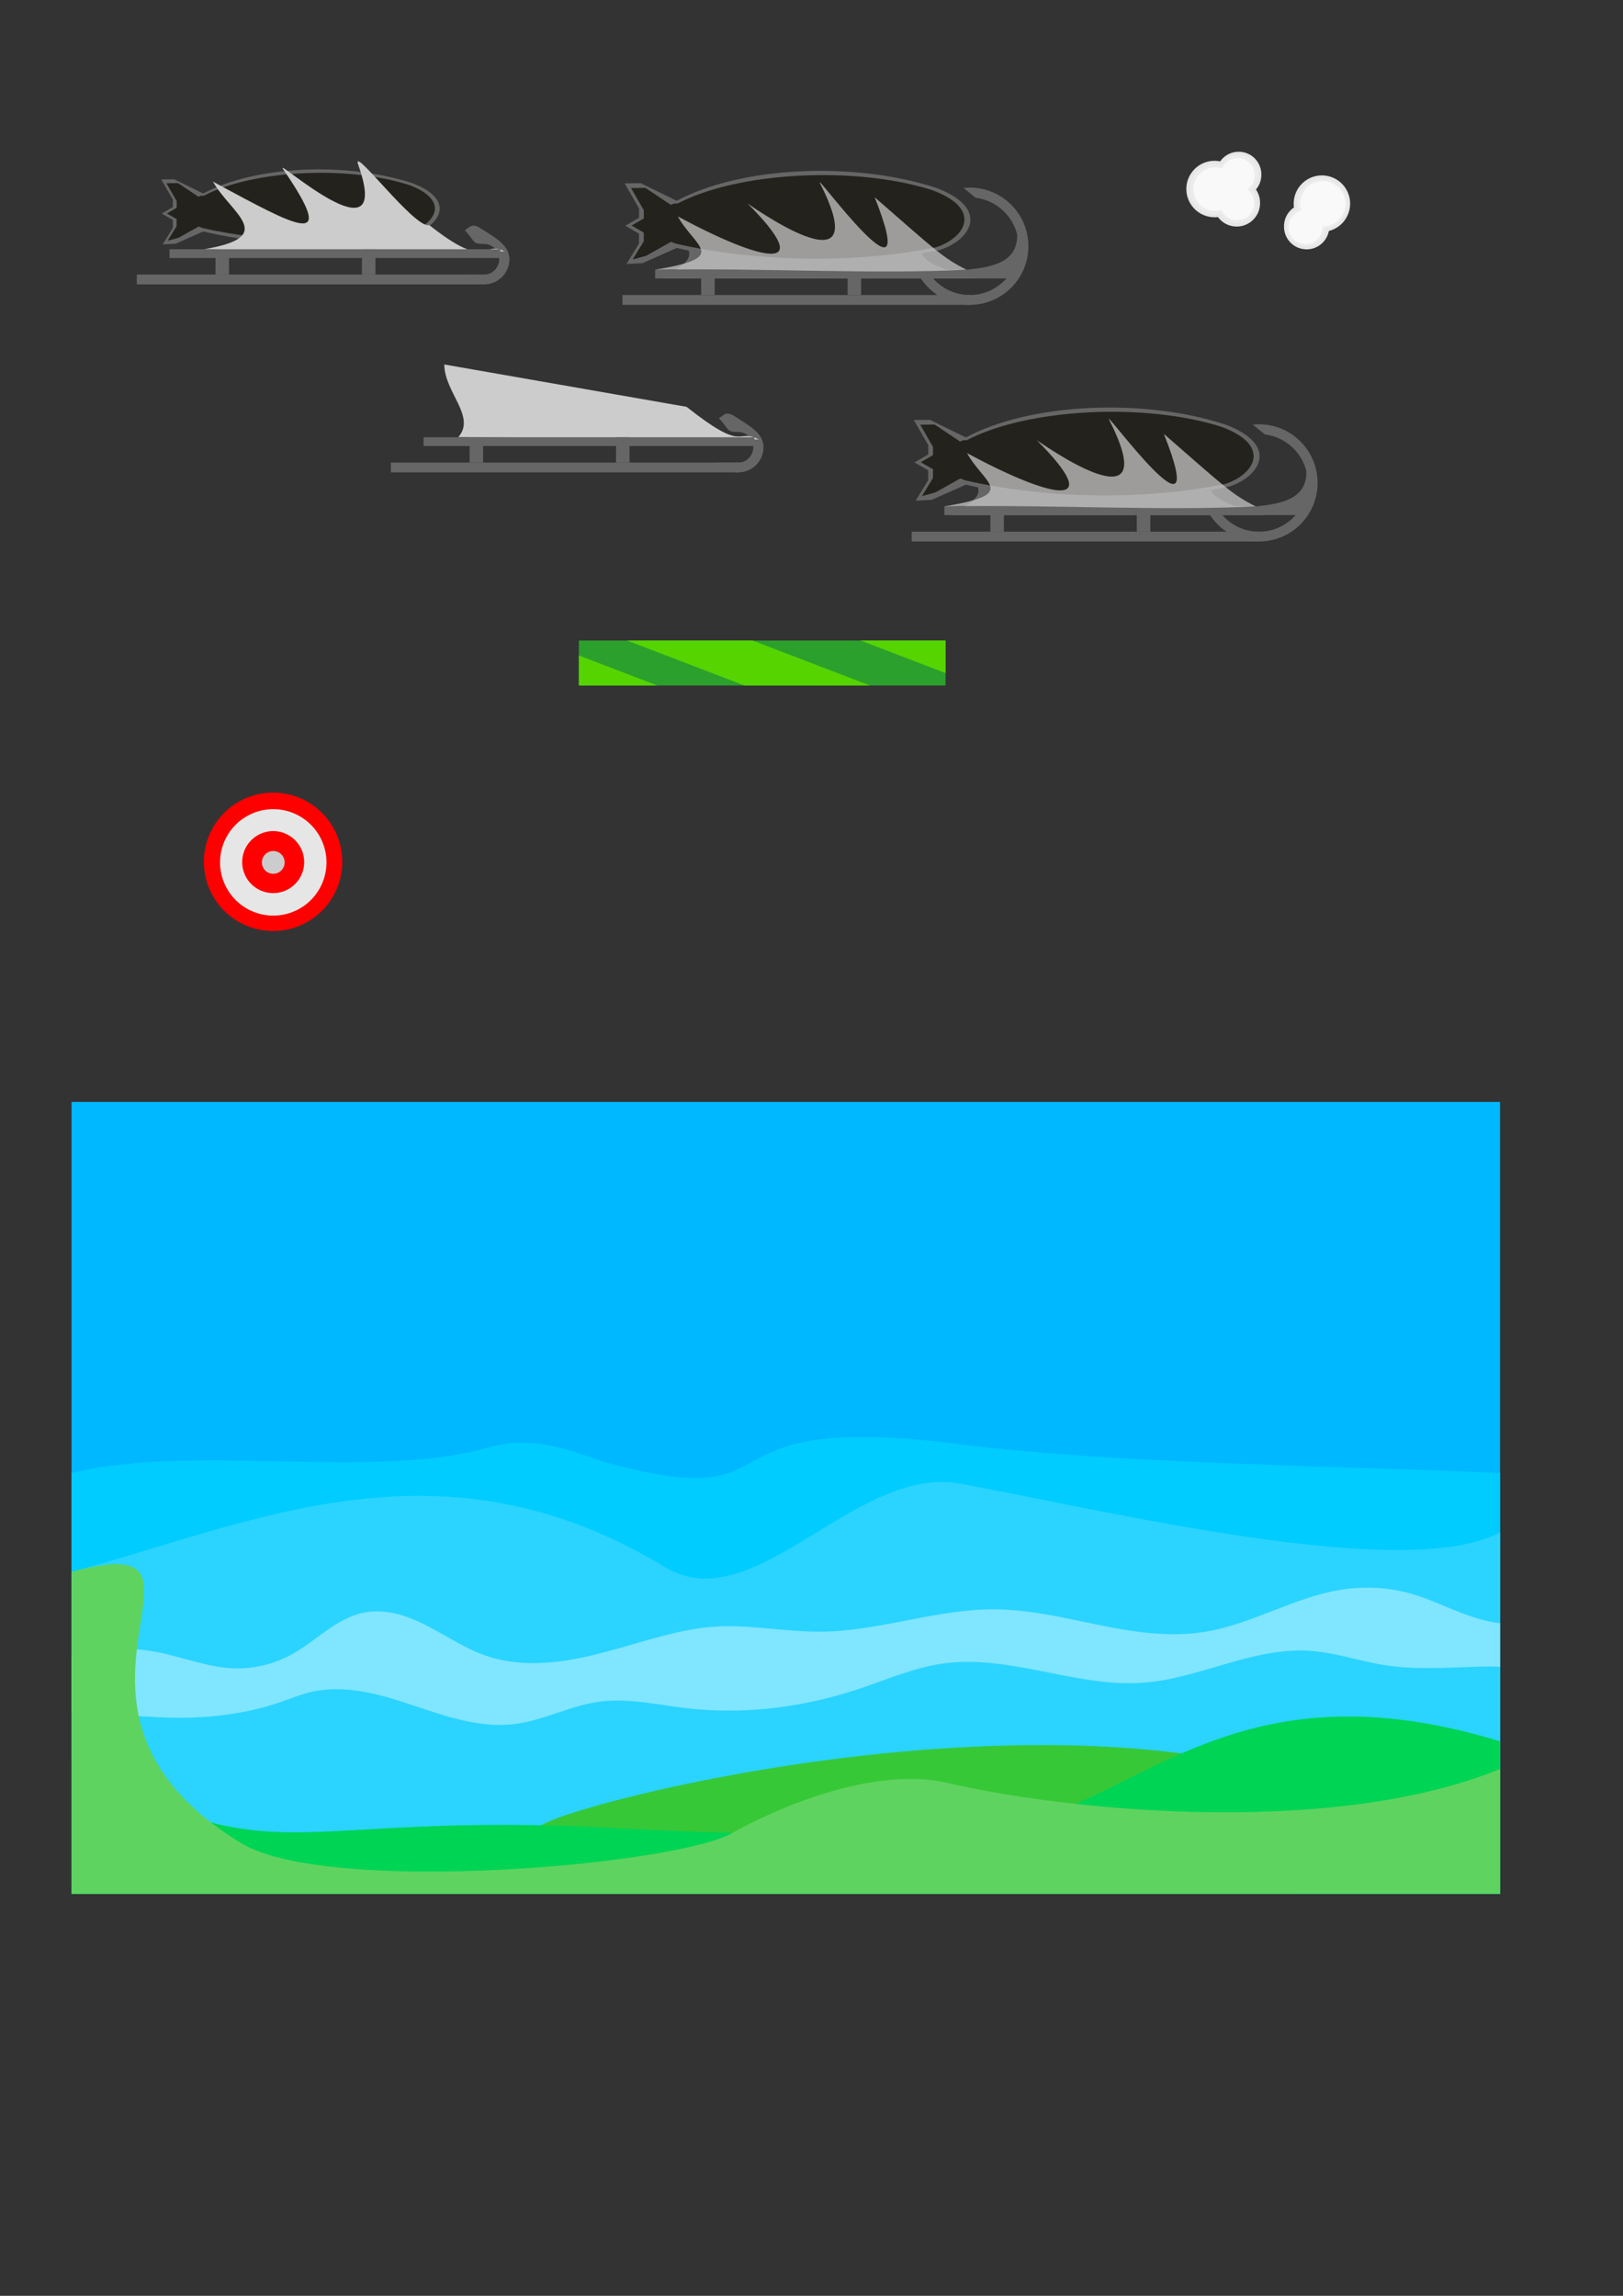 <?xml version="1.0" encoding="UTF-8" standalone="no"?>
<!-- Created with Inkscape (http://www.inkscape.org/) -->

<svg
   xmlns:dc="http://purl.org/dc/elements/1.1/"
   xmlns:cc="http://creativecommons.org/ns#"
   xmlns:rdf="http://www.w3.org/1999/02/22-rdf-syntax-ns#"
   xmlns:svg="http://www.w3.org/2000/svg"
   xmlns="http://www.w3.org/2000/svg"
   xmlns:sodipodi="http://sodipodi.sourceforge.net/DTD/sodipodi-0.dtd"
   xmlns:inkscape="http://www.inkscape.org/namespaces/inkscape"
   width="210mm"
   height="297mm"
   id="svg2"
   version="1.1"
   inkscape:version="0.48+devel r12427"
   sodipodi:docname="vector.svg">
  <rect width="100%" height="100%" fill="#333333" stroke="none"/>
  <defs
     id="defs4">
    <inkscape:path-effect
       effect="spiro"
       id="path-effect4362"
       is_visible="true" />
    <inkscape:path-effect
       effect="spiro"
       id="path-effect4327"
       is_visible="true" />
  </defs>
  <sodipodi:namedview
     id="base"
     pagecolor="#ffffff"
     bordercolor="#666666"
     borderopacity="1.0"
     inkscape:pageopacity="0.0"
     inkscape:pageshadow="2"
     inkscape:zoom="5.6"
     inkscape:cx="171.8686"
     inkscape:cy="625.1584"
     inkscape:document-units="px"
     inkscape:current-layer="layer1"
     showgrid="false"
     inkscape:window-width="1920"
     inkscape:window-height="1018"
     inkscape:window-x="1672"
     inkscape:window-y="66"
     inkscape:window-maximized="1"
     inkscape:snap-bbox="true"
     inkscape:bbox-nodes="false"
     inkscape:object-paths="true"
     inkscape:object-nodes="true"
     inkscape:snap-global="false"
     inkscape:snap-smooth-nodes="true"
     showguides="false" />
  <g
     inkscape:label="Laag 1"
     inkscape:groupmode="layer"
     id="layer1">
    <rect
       style="fill:#2ca02c;fill-opacity:1;stroke:none;stroke-width:1.3;stroke-linecap:round;stroke-linejoin:round;stroke-miterlimit:4;stroke-opacity:1;stroke-dasharray:none"
       id="rect4032"
       width="179.302"
       height="21.971"
       x="283.095"
       y="313.183"
       inkscape:export-xdpi="75"
       inkscape:export-ydpi="75" />
    <path
       style="fill:#55d400;fill-opacity:1;stroke:none"
       d="M 306.656 313.184 L 364.002 335.154 L 425.408 335.154 L 368.062 313.184 L 306.656 313.184 z "
       id="rect4034"
       inkscape:export-xdpi="75"
       inkscape:export-ydpi="75" />
    <path
       style="fill:#55d400;fill-opacity:1;stroke:none"
       d="M 283.096 320.471 L 283.096 335.154 L 321.422 335.154 L 283.096 320.471 z "
       id="path4041"
       inkscape:export-xdpi="75"
       inkscape:export-ydpi="75" />
    <path
       style="fill:#55d400;fill-opacity:1;stroke:none"
       d="M 420.855 313.184 L 462.396 329.1 L 462.396 313.184 L 420.855 313.184 z "
       id="path4043"
       inkscape:export-xdpi="75"
       inkscape:export-ydpi="75" />
    <rect
       style="fill:#666666;fill-opacity:1;stroke:none"
       id="rect4053"
       width="170.366"
       height="4.798"
       x="191.147"
       y="226.173" />
    <path
       style="fill:#666666;fill-opacity:1;stroke:none"
       d="m 359.129,203.465 c -4.018,-2.563 -5.019,-0.592 -7.578,1.04 5.168,5.369 3.427,6.764 9.453,6.716 4.08,0 7.387,3.307 7.387,7.387 0,3.908 -3.036,7.304 -6.877,7.566 l 0,0 -10.287,0 c 2.264,2.921 5.796,4.809 9.777,4.809 6.834,0 12.373,-5.541 12.373,-12.375 C 373.377,211.773 366.372,208.084 359.129,203.465 Z"
       id="path4051"
       inkscape:connector-curvature="0"
       sodipodi:nodetypes="sccscccsss" />
    <path
       style="fill:#666666;fill-opacity:1;stroke:none"
       d="m 229.643,213.791 6.607,0 0,12.383 L 229.643,226.173 Z"
       id="rect4061" />
    <path
       style="fill:#cccccc;fill-opacity:1;stroke:none"
       d="m 217.278,178.205 118.478,20.714 c 29.148,23.07 23.909,10.198 35.316,15.943 L 224.107,213.756 C 232.984,203.64 217.291,191.786 217.278,178.205 Z"
       id="rect4119"
       inkscape:connector-curvature="0"
       sodipodi:nodetypes="ccccc" />
    <rect
       y="213.791"
       x="301.25"
       height="12.383"
       width="6.607"
       id="rect4063"
       style="fill:#666666;fill-opacity:1;stroke:none" />
    <path
       style="fill:#666666;fill-opacity:1;stroke:none"
       d="M 99.373,94.614 C 124.447,81.063 169.302,78.938 201.693,89.563 c 21.507,8.202 13.24,20.57 1.389,24.38 -36.24,7.581 -72.725,6.555 -103.709,-0.758 C 83.882,107.804 95.077,93.357 99.373,94.614 Z"
       id="rect4066"
       inkscape:connector-curvature="0"
       sodipodi:nodetypes="ccccc" />
    <path
       style="fill:#666666;fill-opacity:1;stroke:none"
       d="m 85.223,87.679 14.15,6.935 0,18.571 -13.499,5.986 -6.295,0.322 4.927,-8.028 0.038,-13.828 L 78.852,87.747 Z"
       id="rect4069"
       inkscape:connector-curvature="0"
       sodipodi:nodetypes="ccccccccc" />
    <path
       sodipodi:type="star"
       style="fill:#666666;fill-opacity:1;stroke:none"
       id="path4072"
       sodipodi:sides="3"
       sodipodi:cx="196.28526"
       sodipodi:cy="198.08881"
       sodipodi:r1="6.4093213"
       sodipodi:r2="3.2046607"
       sodipodi:arg1="-1.0471976"
       sodipodi:arg2="7.4051008e-017"
       inkscape:flatsided="false"
       inkscape:rounded="0"
       inkscape:randomized="0"
       d="m 199.49,192.538 0,5.551 0,5.551 -4.807,-2.775 -4.807,-2.775 L 194.683,195.313 Z"
       inkscape:transform-center-x="1.6023303"
       transform="translate(-110.801,-93.692)" />
    <rect
       style="fill:#666666;fill-opacity:1;stroke:none"
       id="rect4082"
       width="161.786"
       height="4.286"
       x="207.143"
       y="213.791" />
    <path
       sodipodi:nodetypes="ccccc"
       inkscape:connector-curvature="0"
       id="path4122"
       d="M 99.602,95.747 C 123.193,83.261 169.648,80.672 200.124,90.462 c 20.235,7.557 12.457,18.953 1.307,22.463 -34.096,6.985 -73.185,5.314 -102.336,-1.423 C 84.52,106.544 95.559,94.589 99.602,95.747 Z"
       style="fill:#24221c;fill-opacity:1;stroke:none" />
    <path
       sodipodi:nodetypes="ccccccccc"
       inkscape:connector-curvature="0"
       id="path4124"
       d="m 87.021,89.526 12.177,8.107 -0.357,12.164 -11.511,6.463 -5.308,1.446 4.364,-7.111 0.034,-12.248 L 81.378,89.586 Z"
       style="fill:#24221c;fill-opacity:1;stroke:none" />
    <path
       transform="matrix(0.886,0,0,0.886,-86.609,-71.125)"
       inkscape:transform-center-x="1.4192782"
       d="m 199.49,192.538 0,5.551 0,5.551 -4.807,-2.775 -4.807,-2.775 L 194.683,195.313 Z"
       inkscape:randomized="0"
       inkscape:rounded="0"
       inkscape:flatsided="false"
       sodipodi:arg2="7.4051008e-017"
       sodipodi:arg1="-1.0471976"
       sodipodi:r2="3.2046607"
       sodipodi:r1="6.4093213"
       sodipodi:cy="198.08881"
       sodipodi:cx="196.28526"
       sodipodi:sides="3"
       id="path4126"
       style="fill:#24221c;fill-opacity:1;stroke:none"
       sodipodi:type="star" />
    <rect
       y="134.249"
       x="66.899"
       height="4.798"
       width="170.366"
       id="rect4136"
       style="fill:#666666;fill-opacity:1;stroke:none" />
    <path
       sodipodi:nodetypes="sccscccsss"
       inkscape:connector-curvature="0"
       id="path4138"
       d="m 234.88,111.541 c -4.018,-2.563 -5.019,-0.592 -7.578,1.04 5.168,5.369 3.427,6.764 9.453,6.716 4.08,0 7.387,3.307 7.387,7.387 0,3.908 -3.036,7.304 -6.877,7.566 l 0,0 -10.287,0 c 2.264,2.921 5.796,4.809 9.777,4.809 6.834,0 12.373,-5.541 12.373,-12.375 C 249.128,119.849 242.123,116.161 234.88,111.541 Z"
       style="fill:#666666;fill-opacity:1;stroke:none" />
    <path
       id="path4140"
       d="m 105.394,121.867 6.607,0 0,12.383 L 105.394,134.249 Z"
       style="fill:#666666;fill-opacity:1;stroke:none"
       inkscape:connector-curvature="0" />
    <path
       sodipodi:nodetypes="csscccc"
       inkscape:connector-curvature="0"
       id="path4142"
       d="m 104.14,88.807 c 41.281,22.234 61.994,34.19 34.2,-6.244 -4.259,-6.196 54.285,47.127 36.89,-1.856 -3.914,-11.022 27.828,31.602 34.669,29.325 29.148,23.07 25.516,7.162 36.923,12.907 L 99.858,121.832 C 136.433,115.736 112.786,104.254 104.14,88.807 Z"
       style="fill:#cccccc;fill-opacity:1;stroke:none" />
    <rect
       style="fill:#666666;fill-opacity:1;stroke:none"
       id="rect4144"
       width="6.607"
       height="12.383"
       x="177.001"
       y="121.867" />
    <rect
       y="121.867"
       x="82.894"
       height="4.286"
       width="161.786"
       id="rect4146"
       style="fill:#666666;fill-opacity:1;stroke:none" />
    <rect
       style="fill:#666666;fill-opacity:1;stroke:none"
       id="rect4169"
       width="170.366"
       height="4.798"
       x="304.399"
       y="144.249"
       inkscape:export-xdpi="204.41483"
       inkscape:export-ydpi="204.41483" />
    <path
       style="fill:#666666;fill-opacity:1;stroke:none"
       d="m 336.201,121.245 118.257,-2.466 c -13.515,8.185 14.706,15.22 22.506,17.373 l -153.295,0 C 329.985,131.648 340.087,127.967 336.201,121.245 Z"
       id="rect4214"
       inkscape:connector-curvature="0"
       sodipodi:nodetypes="ccccc"
       inkscape:export-xdpi="204.41483"
       inkscape:export-ydpi="204.41483" />
    <path
       inkscape:connector-curvature="0"
       style="fill:#666666;fill-opacity:1;stroke:none"
       d="m 342.894,131.867 6.607,0 0,12.383 L 342.894,144.249 Z"
       id="path4173"
       inkscape:export-xdpi="204.41483"
       inkscape:export-ydpi="204.41483" />
    <rect
       y="131.867"
       x="414.501"
       height="12.383"
       width="6.607"
       id="rect4177"
       style="fill:#666666;fill-opacity:1;stroke:none"
       inkscape:export-xdpi="204.41483"
       inkscape:export-ydpi="204.41483" />
    <path
       style="fill:#666666;fill-opacity:1;stroke:none"
       d="m 320.394,131.867 152.231,0 c 13.367,-1.238 25.057,-3.948 24.806,-17.144 2.921,7.143 5.383,14.286 -2.256,21.429 l -23.434,0 L 320.394,136.153 Z"
       id="rect4179"
       inkscape:connector-curvature="0"
       sodipodi:nodetypes="ccccccc"
       inkscape:export-xdpi="204.41483"
       inkscape:export-ydpi="204.41483" />
    <path
       style="fill:#666666;fill-opacity:1;stroke:none"
       d="M 474.256 91.732 C 473.221 91.732 472.2 91.79 471.193 91.896 L 477.164 96.725 C 488.965 98.161 498.109 108.206 498.109 120.395 C 498.109 133.569 487.43 144.25 474.256 144.25 C 465.24 144.25 457.394 139.247 453.338 131.867 L 447.986 131.867 C 452.412 141.985 462.506 149.059 474.256 149.059 C 490.086 149.059 502.918 136.225 502.918 120.395 C 502.918 104.564 490.086 91.732 474.256 91.732 z "
       id="path4181"
       inkscape:export-xdpi="204.41483"
       inkscape:export-ydpi="204.41483" />
    <g
       id="g4217"
       transform="translate(7.272,0.527)"
       inkscape:export-xdpi="204"
       inkscape:export-ydpi="204">
      <path
         inkscape:export-ydpi="204.41483"
         inkscape:export-xdpi="204.41483"
         style="fill:#666666;fill-opacity:1;stroke:none"
         d="m 323.669,97.657 c 31.136,-16.827 86.834,-19.466 127.057,-6.272 26.707,10.185 16.441,25.543 1.725,30.274 -45.001,9.414 -90.308,8.139 -128.782,-0.941 C 304.432,114.037 318.334,96.096 323.669,97.657 Z"
         id="path4193"
         inkscape:connector-curvature="0"
         sodipodi:nodetypes="ccccc" />
      <path
         inkscape:export-ydpi="204.41483"
         inkscape:export-xdpi="204.41483"
         style="fill:#666666;fill-opacity:1;stroke:none"
         d="m 306.098,89.046 17.571,8.611 0,23.061 -16.763,7.434 -7.816,0.4 6.118,-9.969 0.047,-17.171 L 298.187,89.13 Z"
         id="path4195"
         inkscape:connector-curvature="0"
         sodipodi:nodetypes="ccccccccc" />
      <path
         inkscape:export-ydpi="204.41483"
         inkscape:export-xdpi="204.41483"
         sodipodi:type="star"
         style="fill:#666666;fill-opacity:1;stroke:none"
         id="path4197"
         sodipodi:sides="3"
         sodipodi:cx="196.28526"
         sodipodi:cy="198.08881"
         sodipodi:r1="6.4093213"
         sodipodi:r2="3.2046607"
         sodipodi:arg1="-1.0471976"
         sodipodi:arg2="7.4051008e-017"
         inkscape:flatsided="false"
         inkscape:rounded="0"
         inkscape:randomized="0"
         d="m 199.49,192.538 0,5.551 0,5.551 -4.807,-2.775 -4.807,-2.775 L 194.683,195.313 Z"
         inkscape:transform-center-x="1.9897127"
         transform="matrix(1.242,0,0,1.242,62.682,-136.174)" />
      <path
         inkscape:export-ydpi="204.41483"
         inkscape:export-xdpi="204.41483"
         sodipodi:nodetypes="ccccc"
         inkscape:connector-curvature="0"
         id="path4199"
         d="m 323.953,99.064 c 29.294,-15.504 86.981,-18.72 124.825,-6.563 25.127,9.384 15.468,23.535 1.623,27.894 -42.339,8.674 -90.878,6.599 -127.077,-1.767 C 305.225,112.472 318.933,97.626 323.953,99.064 Z"
         style="fill:#24221c;fill-opacity:1;stroke:none" />
      <path
         inkscape:export-ydpi="204.41483"
         inkscape:export-xdpi="204.41483"
         sodipodi:nodetypes="ccccccccc"
         inkscape:connector-curvature="0"
         id="path4201"
         d="m 308.33,91.339 15.121,10.067 -0.444,15.105 -14.294,8.026 -6.591,1.795 5.419,-8.83 0.042,-15.209 L 301.323,91.414 Z"
         style="fill:#24221c;fill-opacity:1;stroke:none" />
      <path
         inkscape:export-ydpi="204.41483"
         inkscape:export-xdpi="204.41483"
         transform="matrix(1.1,0,0,1.1,92.723,-108.151)"
         inkscape:transform-center-x="1.7624122"
         d="m 199.49,192.538 0,5.551 0,5.551 -4.807,-2.775 -4.807,-2.775 L 194.683,195.313 Z"
         inkscape:randomized="0"
         inkscape:rounded="0"
         inkscape:flatsided="false"
         sodipodi:arg2="7.4051008e-017"
         sodipodi:arg1="-1.0471976"
         sodipodi:r2="3.2046607"
         sodipodi:r1="6.4093213"
         sodipodi:cy="198.08881"
         sodipodi:cx="196.28526"
         sodipodi:sides="3"
         id="path4203"
         style="fill:#24221c;fill-opacity:1;stroke:none"
         sodipodi:type="star" />
    </g>
    <path
       style="fill:#cccccc;fill-opacity:0.721;stroke:none"
       d="m 331.458,105.816 c 41.281,22.234 68.846,28.498 34.2,-6.244 -0.854,-0.857 63.999,46.406 35.374,-9.937 -3.813,-7.505 51.31,68.851 26.713,6.806 30.133,26.266 33.472,29.681 44.879,35.426 -45.478,2.363 -99.075,-0.93 -152.231,0 C 356.969,125.771 340.104,121.264 331.458,105.816 Z"
       id="path4209"
       inkscape:connector-curvature="0"
       sodipodi:nodetypes="csscccc"
       inkscape:export-xdpi="204.41483"
       inkscape:export-ydpi="204.41483" />
    <rect
       inkscape:export-ydpi="204.41483"
       inkscape:export-xdpi="204.41483"
       y="259.964"
       x="445.827"
       height="4.798"
       width="170.366"
       id="rect4253"
       style="fill:#666666;fill-opacity:1;stroke:none" />
    <path
       inkscape:export-ydpi="204.41483"
       inkscape:export-xdpi="204.41483"
       sodipodi:nodetypes="ccccc"
       inkscape:connector-curvature="0"
       id="path4255"
       d="m 477.629,236.96 118.257,-2.466 c -13.515,8.185 14.706,15.22 22.506,17.373 l -153.295,0 C 471.413,247.363 481.516,243.682 477.629,236.96 Z"
       style="fill:#666666;fill-opacity:1;stroke:none" />
    <path
       inkscape:export-ydpi="204.41483"
       inkscape:export-xdpi="204.41483"
       id="path4257"
       d="m 484.323,247.581 6.607,0 0,12.383 L 484.323,259.964 Z"
       style="fill:#666666;fill-opacity:1;stroke:none"
       inkscape:connector-curvature="0" />
    <rect
       inkscape:export-ydpi="204.41483"
       inkscape:export-xdpi="204.41483"
       style="fill:#666666;fill-opacity:1;stroke:none"
       id="rect4259"
       width="6.607"
       height="12.383"
       x="555.93"
       y="247.581" />
    <path
       inkscape:export-ydpi="204.41483"
       inkscape:export-xdpi="204.41483"
       sodipodi:nodetypes="ccccccc"
       inkscape:connector-curvature="0"
       id="path4261"
       d="m 461.823,247.581 152.231,0 c 13.367,-1.238 25.057,-3.948 24.806,-17.144 2.921,7.143 5.383,14.286 -2.256,21.429 l -23.434,0 L 461.823,251.867 Z"
       style="fill:#666666;fill-opacity:1;stroke:none" />
    <path
       inkscape:export-ydpi="204.41483"
       inkscape:export-xdpi="204.41483"
       id="path4263"
       d="m 615.684,207.447 c -1.034,0 -2.056,0.057 -3.062,0.164 l 5.971,4.828 c 11.801,1.436 20.945,11.481 20.945,23.67 0,13.174 -10.679,23.855 -23.854,23.855 -9.016,0 -16.862,-5.003 -20.918,-12.383 l -5.352,0 c 4.426,10.118 14.52,17.191 26.27,17.191 15.83,0 28.662,-12.834 28.662,-28.664 C 644.347,220.279 631.515,207.447 615.684,207.447 Z"
       style="fill:#666666;fill-opacity:1;stroke:none"
       inkscape:connector-curvature="0" />
    <g
       inkscape:export-ydpi="204"
       inkscape:export-xdpi="204"
       transform="translate(148.7,116.241)"
       id="g4265">
      <path
         sodipodi:nodetypes="ccccc"
         inkscape:connector-curvature="0"
         id="path4267"
         d="m 323.669,97.657 c 31.136,-16.827 86.834,-19.466 127.057,-6.272 26.707,10.185 16.441,25.543 1.725,30.274 -45.001,9.414 -90.308,8.139 -128.782,-0.941 C 304.432,114.037 318.334,96.096 323.669,97.657 Z"
         style="fill:#666666;fill-opacity:1;stroke:none"
         inkscape:export-xdpi="204.41483"
         inkscape:export-ydpi="204.41483" />
      <path
         sodipodi:nodetypes="ccccccccc"
         inkscape:connector-curvature="0"
         id="path4269"
         d="m 306.098,89.046 17.571,8.611 0,23.061 -16.763,7.434 -7.816,0.4 6.118,-9.969 0.047,-17.171 L 298.187,89.13 Z"
         style="fill:#666666;fill-opacity:1;stroke:none"
         inkscape:export-xdpi="204.41483"
         inkscape:export-ydpi="204.41483" />
      <path
         transform="matrix(1.242,0,0,1.242,62.682,-136.174)"
         inkscape:transform-center-x="1.9897127"
         d="m 199.49,192.538 0,5.551 0,5.551 -4.807,-2.775 -4.807,-2.775 L 194.683,195.313 Z"
         inkscape:randomized="0"
         inkscape:rounded="0"
         inkscape:flatsided="false"
         sodipodi:arg2="7.4051008e-017"
         sodipodi:arg1="-1.0471976"
         sodipodi:r2="3.2046607"
         sodipodi:r1="6.4093213"
         sodipodi:cy="198.08881"
         sodipodi:cx="196.28526"
         sodipodi:sides="3"
         id="path4271"
         style="fill:#666666;fill-opacity:1;stroke:none"
         sodipodi:type="star"
         inkscape:export-xdpi="204.41483"
         inkscape:export-ydpi="204.41483" />
      <path
         style="fill:#24221c;fill-opacity:1;stroke:none"
         d="m 323.953,99.064 c 29.294,-15.504 86.981,-18.72 124.825,-6.563 25.127,9.384 15.468,23.535 1.623,27.894 -42.339,8.674 -90.878,6.599 -127.077,-1.767 C 305.225,112.472 318.933,97.626 323.953,99.064 Z"
         id="path4273"
         inkscape:connector-curvature="0"
         sodipodi:nodetypes="ccccc"
         inkscape:export-xdpi="204.41483"
         inkscape:export-ydpi="204.41483" />
      <path
         style="fill:#24221c;fill-opacity:1;stroke:none"
         d="m 308.33,91.339 15.121,10.067 -0.444,15.105 -14.294,8.026 -6.591,1.795 5.419,-8.83 0.042,-15.209 L 301.323,91.414 Z"
         id="path4275"
         inkscape:connector-curvature="0"
         sodipodi:nodetypes="ccccccccc"
         inkscape:export-xdpi="204.41483"
         inkscape:export-ydpi="204.41483" />
      <path
         sodipodi:type="star"
         style="fill:#24221c;fill-opacity:1;stroke:none"
         id="path4277"
         sodipodi:sides="3"
         sodipodi:cx="196.28526"
         sodipodi:cy="198.08881"
         sodipodi:r1="6.4093213"
         sodipodi:r2="3.2046607"
         sodipodi:arg1="-1.0471976"
         sodipodi:arg2="7.4051008e-017"
         inkscape:flatsided="false"
         inkscape:rounded="0"
         inkscape:randomized="0"
         d="m 199.49,192.538 0,5.551 0,5.551 -4.807,-2.775 -4.807,-2.775 L 194.683,195.313 Z"
         inkscape:transform-center-x="1.7624122"
         transform="matrix(1.1,0,0,1.1,92.723,-108.151)"
         inkscape:export-xdpi="204.41483"
         inkscape:export-ydpi="204.41483" />
    </g>
    <path
       inkscape:export-ydpi="204.41483"
       inkscape:export-xdpi="204.41483"
       sodipodi:nodetypes="csscccc"
       inkscape:connector-curvature="0"
       id="path4279"
       d="m 472.887,221.531 c 41.281,22.234 68.846,28.498 34.2,-6.244 -0.854,-0.857 63.999,46.406 35.374,-9.937 -3.813,-7.505 51.31,68.851 26.713,6.806 30.133,26.266 33.472,29.681 44.879,35.426 -45.478,2.363 -99.075,-0.93 -152.231,0 C 498.398,241.486 481.532,236.978 472.887,221.531 Z"
       style="fill:#cccccc;fill-opacity:0.721;stroke:none" />
    <path
       d="m 614.804,99.283 a 9.723,9.723 0 1 1 -19.445,0 A 9.723,9.723 0 1 1 614.804,99.283 Z"
       sodipodi:ry="9.7227182"
       sodipodi:rx="9.7227182"
       sodipodi:cy="99.283257"
       sodipodi:cx="605.08136"
       id="path4291"
       style="fill:#e6e6e6;fill-opacity:1;stroke:none"
       sodipodi:type="arc"
       transform="matrix(1.174,0,0,1.174,-105.575,-17.323)"
       inkscape:export-xdpi="204"
       inkscape:export-ydpi="204" />
    <path
       d="m 606.597,92.465 a 12.374,12.374 0 1 1 -24.749,0 A 12.374,12.374 0 1 1 606.597,92.465 Z"
       sodipodi:ry="12.374369"
       sodipodi:rx="12.374369"
       sodipodi:cy="92.464722"
       sodipodi:cx="594.22223"
       id="path4293"
       style="fill:#e6e6e6;fill-opacity:1;stroke:none"
       sodipodi:type="arc"
       transform="matrix(1.115,0,0,1.115,-68.601,-10.675)"
       inkscape:export-xdpi="204"
       inkscape:export-ydpi="204" />
    <path
       transform="matrix(1.138,0,0,1.138,-82.813,-27.605)"
       sodipodi:type="arc"
       style="fill:#e6e6e6;fill-opacity:1;stroke:none"
       id="path4297"
       sodipodi:cx="605.08136"
       sodipodi:cy="99.283257"
       sodipodi:rx="9.7227182"
       sodipodi:ry="9.7227182"
       d="m 614.804,99.283 a 9.723,9.723 0 1 1 -19.445,0 A 9.723,9.723 0 1 1 614.804,99.283 Z"
       inkscape:export-xdpi="204"
       inkscape:export-ydpi="204" />
    <path
       sodipodi:type="arc"
       style="fill:#ececec;fill-opacity:1;stroke:none"
       id="path4287"
       sodipodi:cx="594.22223"
       sodipodi:cy="92.464722"
       sodipodi:rx="12.374369"
       sodipodi:ry="12.374369"
       d="m 606.597,92.465 a 12.374,12.374 0 1 1 -24.749,0 A 12.374,12.374 0 1 1 606.597,92.465 Z"
       inkscape:export-xdpi="204"
       inkscape:export-ydpi="204" />
    <path
       sodipodi:type="arc"
       style="fill:#ececec;fill-opacity:1;stroke:none"
       id="path4289"
       sodipodi:cx="605.08136"
       sodipodi:cy="99.283257"
       sodipodi:rx="9.7227182"
       sodipodi:ry="9.7227182"
       d="m 614.804,99.283 a 9.723,9.723 0 1 1 -19.445,0 A 9.723,9.723 0 1 1 614.804,99.283 Z"
       inkscape:export-xdpi="204"
       inkscape:export-ydpi="204" />
    <path
       d="m 614.804,99.283 a 9.723,9.723 0 1 1 -19.445,0 A 9.723,9.723 0 1 1 614.804,99.283 Z"
       sodipodi:ry="9.7227182"
       sodipodi:rx="9.7227182"
       sodipodi:cy="99.283257"
       sodipodi:cx="605.08136"
       id="path4295"
       style="fill:#ececec;fill-opacity:1;stroke:none"
       sodipodi:type="arc"
       transform="translate(0.536,-13.929)"
       inkscape:export-xdpi="204"
       inkscape:export-ydpi="204" />
    <path
       d="m 614.804,99.283 a 9.723,9.723 0 1 1 -19.445,0 A 9.723,9.723 0 1 1 614.804,99.283 Z"
       sodipodi:ry="9.7227182"
       sodipodi:rx="9.7227182"
       sodipodi:cy="99.283257"
       sodipodi:cx="605.08136"
       id="path4299"
       style="fill:#f9f9f9;fill-opacity:1;stroke:none"
       sodipodi:type="arc"
       transform="matrix(0.853,0,0,0.853,88.905,14.588)"
       inkscape:export-xdpi="204"
       inkscape:export-ydpi="204" />
    <path
       transform="matrix(0.853,0,0,0.853,89.129,0.972)"
       sodipodi:type="arc"
       style="fill:#f9f9f9;fill-opacity:1;stroke:none"
       id="path4301"
       sodipodi:cx="605.08136"
       sodipodi:cy="99.283257"
       sodipodi:rx="9.7227182"
       sodipodi:ry="9.7227182"
       d="m 614.804,99.283 a 9.723,9.723 0 1 1 -19.445,0 A 9.723,9.723 0 1 1 614.804,99.283 Z"
       inkscape:export-xdpi="204"
       inkscape:export-ydpi="204" />
    <path
       d="m 606.597,92.465 a 12.374,12.374 0 1 1 -24.749,0 A 12.374,12.374 0 1 1 606.597,92.465 Z"
       sodipodi:ry="12.374369"
       sodipodi:rx="12.374369"
       sodipodi:cy="92.464722"
       sodipodi:cx="594.22223"
       id="path4305"
       style="fill:#f9f9f9;fill-opacity:1;stroke:none"
       sodipodi:type="arc"
       transform="matrix(0.859,0,0,0.859,83.804,13.04)"
       inkscape:export-xdpi="204"
       inkscape:export-ydpi="204" />
    <path
       transform="matrix(1.115,0,0,1.115,-16.101,-3.532)"
       sodipodi:type="arc"
       style="fill:#e6e6e6;fill-opacity:1;stroke:none"
       id="path4309"
       sodipodi:cx="594.22223"
       sodipodi:cy="92.464722"
       sodipodi:rx="12.374369"
       sodipodi:ry="12.374369"
       d="m 606.597,92.465 a 12.374,12.374 0 1 1 -24.749,0 A 12.374,12.374 0 1 1 606.597,92.465 Z" />
    <path
       d="m 614.804,99.283 a 9.723,9.723 0 1 1 -19.445,0 A 9.723,9.723 0 1 1 614.804,99.283 Z"
       sodipodi:ry="9.7227182"
       sodipodi:rx="9.7227182"
       sodipodi:cy="99.283257"
       sodipodi:cx="605.08136"
       id="path4311"
       style="fill:#e6e6e6;fill-opacity:1;stroke:none"
       sodipodi:type="arc"
       transform="matrix(1.138,0,0,1.138,-49.599,-2.248)" />
    <path
       d="m 606.597,92.465 a 12.374,12.374 0 1 1 -24.749,0 A 12.374,12.374 0 1 1 606.597,92.465 Z"
       sodipodi:ry="12.374369"
       sodipodi:rx="12.374369"
       sodipodi:cy="92.464722"
       sodipodi:cx="594.22223"
       id="path4313"
       style="fill:#ececec;fill-opacity:1;stroke:none"
       sodipodi:type="arc"
       transform="translate(52.5,7.143)" />
    <path
       transform="translate(33.75,11.429)"
       sodipodi:type="arc"
       style="fill:#ececec;fill-opacity:1;stroke:none"
       id="path4317"
       sodipodi:cx="605.08136"
       sodipodi:cy="99.283257"
       sodipodi:rx="9.7227182"
       sodipodi:ry="9.7227182"
       d="m 614.804,99.283 a 9.723,9.723 0 1 1 -19.445,0 A 9.723,9.723 0 1 1 614.804,99.283 Z" />
    <path
       d="m 614.804,99.283 a 9.723,9.723 0 1 1 -19.445,0 A 9.723,9.723 0 1 1 614.804,99.283 Z"
       sodipodi:ry="9.7227182"
       sodipodi:rx="9.7227182"
       sodipodi:cy="99.283257"
       sodipodi:cx="605.08136"
       id="path4321"
       style="fill:#f9f9f9;fill-opacity:1;stroke:none"
       sodipodi:type="arc"
       transform="matrix(0.853,0,0,0.853,122.343,26.329)" />
    <path
       transform="matrix(0.895,0,0,0.895,115.082,16.881)"
       sodipodi:type="arc"
       style="fill:#f9f9f9;fill-opacity:1;stroke:none"
       id="path4323"
       sodipodi:cx="594.22223"
       sodipodi:cy="92.464722"
       sodipodi:rx="12.374369"
       sodipodi:ry="12.374369"
       d="m 606.597,92.465 a 12.374,12.374 0 1 1 -24.749,0 A 12.374,12.374 0 1 1 606.597,92.465 Z" />
    <rect
       style="fill:#00b8ff;fill-opacity:1;stroke:none"
       id="rect4345"
       width="698.571"
       height="387.143"
       x="35"
       y="538.791" />
    <path
       style="fill:#00ccff;fill-opacity:1;stroke:none"
       d="m 35,720.219 c 58.725,-14.628 148.366,3.675 203.593,-12.478 24.876,-7.276 46.847,4.391 58.642,7.552 96.384,25.825 38.206,-25.901 170.321,-9.369 81.531,10.202 188.922,10.671 266.015,14.296 l 0,205.714 L 35,925.934 Z"
       id="rect4347"
       inkscape:connector-curvature="0"
       sodipodi:nodetypes="cssscccc" />
    <path
       sodipodi:nodetypes="csscccc"
       inkscape:connector-curvature="0"
       id="path4350"
       d="m 35,768.515 c 86.692,-22.903 179.731,-69.419 290.092,-2.329 43.759,26.602 93.24,-50.339 144.607,-40.754 75.918,14.166 217.945,48.372 263.872,23.797 l 0,176.704 L 35,925.934 Z"
       style="fill:#2ad4ff;fill-opacity:1;stroke:none" />
    <path
       style="fill:#37c837;fill-opacity:1;stroke:none"
       d="M 510.436 853.234 C 415.007 853.074 317.861 873.874 276.822 887.426 C 244.046 898.249 248.471 914.149 203.369 911.6 C 112.534 906.464 71.03 914.954 35 913.342 L 35 925.934 L 634.072 925.934 L 634.072 869.094 C 596.835 857.711 553.812 853.307 510.436 853.234 z "
       id="path4379" />
    <path
       style="fill:#80e5ff;stroke:none"
       d="M 667.693 776.275 C 663.266 776.332 658.842 776.748 654.482 777.51 C 632.177 781.409 612.104 794.03 589.773 797.781 C 581.033 799.25 572.098 799.324 563.268 798.561 C 537.565 796.339 512.662 787.095 486.865 786.865 C 458.262 786.61 430.492 797.461 401.889 797.781 C 383.924 797.983 366.005 794.016 348.096 795.441 C 341.787 795.944 335.548 797.113 329.387 798.561 C 314.11 802.15 299.259 807.458 283.885 810.605 C 268.511 813.753 252.209 814.646 237.393 809.475 C 227.312 805.956 218.395 799.808 208.893 794.938 C 204.142 792.502 199.203 790.371 194.02 789.094 C 188.836 787.816 183.384 787.412 178.143 788.426 C 171.464 789.717 165.428 793.227 159.854 797.125 C 154.279 801.023 148.998 805.376 143.061 808.695 C 134.314 813.585 124.228 816.096 114.215 815.711 C 101.713 815.23 89.837 810.384 77.572 807.916 C 63.528 805.091 48.895 805.588 35 809.051 L 35 837.82 C 40.867 838.132 46.751 838.129 52.625 838.32 C 63.806 838.684 74.962 839.771 86.148 839.879 C 103.581 840.047 121.134 837.798 137.604 832.084 C 142.264 830.467 146.842 828.573 151.635 827.406 C 159.909 825.392 168.608 825.608 177.006 827.021 C 185.404 828.435 193.557 831.015 201.637 833.707 C 217.796 839.091 234.516 845.042 251.426 842.998 C 265.592 841.286 278.613 834.063 292.744 832.084 C 306.985 830.09 321.341 833.528 335.623 835.201 C 363.895 838.514 392.809 834.827 419.82 825.846 C 433.497 821.298 446.866 815.377 461.139 813.373 C 478.795 810.895 496.667 814.564 514.152 818.051 C 529.062 821.024 544.211 823.889 559.369 822.729 C 573.148 821.673 586.426 817.33 599.699 813.484 C 612.972 809.639 626.659 806.234 640.449 807.135 C 652.87 807.946 664.794 812.216 677.09 814.152 C 692.006 816.501 707.214 815.386 722.307 814.932 C 725.684 814.83 729.066 814.762 732.441 814.932 C 732.818 814.951 733.195 814.982 733.572 815.006 L 733.572 793.66 C 728.417 793.037 723.324 791.692 718.41 789.984 C 708.695 786.607 699.472 781.832 689.564 779.07 C 682.459 777.089 675.072 776.181 667.693 776.275 z "
       id="path4360" />
    <path
       style="fill:#00d455;fill-opacity:1;stroke:none"
       d="m 35,859.548 c 100.635,60.357 103.763,25.096 267.869,34.373 45.102,2.55 170.483,6.853 203.259,-3.97 59.693,-19.712 108.283,-74.96 227.444,-38.536 l 0,74.518 L 35,925.934 Z"
       id="path4373"
       inkscape:connector-curvature="0"
       sodipodi:nodetypes="csscccc" />
    <path
       style="fill:#5fd35f;fill-opacity:1;stroke:none"
       d="m 35,768.515 c 86.692,-22.903 -27.412,65.581 82.95,132.671 42.676,25.944 215.476,10.592 241.092,-5.446 1.26,-0.789 60.322,-34.498 104.943,-23.879 51.565,12.271 184.762,27.66 269.586,-6.918 l 0,60.99 L 35,925.934 Z"
       id="path4375"
       inkscape:connector-curvature="0"
       sodipodi:nodetypes="cssscccc" />
    <path
       style="fill:#6c5353;fill-opacity:1;stroke:none"
       d="m -514.168,556.377 c -19.891,-87.111 286.883,0 430.325,0 C 213.247,811.649 -662.021,1110.789 -514.168,556.377 Z"
       id="rect4392"
       inkscape:connector-curvature="0"
       sodipodi:nodetypes="ccc" />
    <path
       style="fill:#483737;fill-opacity:1;stroke:none"
       d="m -434.436,528.779 c -46.504,0.3 -75.148,10.126 -68.621,38.709 -4.812,14.49 -8.624,28.186 -11.598,41.217 37.551,30.287 96.417,24.983 169.688,-7.881 73.315,-32.884 244.482,40.532 318.197,35.85 4.228,-23.595 7.847,-43.899 -1.769,-58.189 -10.011,-6.837 -24.36,-10.76 -44.191,-10.996 C -169.105,567.488 -339.213,528.165 -434.436,528.779 Z"
       id="path4407"
       inkscape:connector-curvature="0"
       sodipodi:nodetypes="sccscccs" />
    <path
       transform="translate(-256.579,73.741)"
       style="fill:#71c837;fill-opacity:1;stroke:none"
       d="M 249.508,496.778 C 306.217,632.382 3.178,469.918 -99.5,515.971 -201.418,561.684 -275.466,554.079 -303.046,471.524 -319.262,422.985 -277.876,454.326 -99.5,427.078 11.626,410.102 240.037,474.132 249.508,496.778 Z"
       id="path4390"
       inkscape:connector-curvature="0"
       sodipodi:nodetypes="sssss" />
    <path
       sodipodi:nodetypes="sssss"
       inkscape:connector-curvature="0"
       id="path4415"
       d="M 249.508,496.778 C 306.217,632.382 3.178,469.918 -99.5,515.971 -201.418,561.684 -275.466,554.079 -303.046,471.524 -319.262,422.985 -277.876,454.326 -99.5,427.078 11.626,410.102 240.037,474.132 249.508,496.778 Z"
       style="fill:#71c837;fill-opacity:1;stroke:none"
       transform="translate(-256.579,73.741)" />
    <path
       style="fill:#6c5d53;fill-opacity:1;stroke:none"
       d="M -360.717 635.084 C -418.845 634.883 -475.867 640.763 -530.822 658.012 C -531.829 681.802 -530.312 703.303 -526.607 722.648 C -359.447 679.092 -205.739 742.343 -67.717 767.734 C -44.595 743.823 -28.742 716.974 -23.637 688.602 C -129.757 676.252 -260.232 635.431 -360.717 635.084 z "
       id="rect4421" />
    <path
       style="fill:#6c5d53;fill-opacity:1;stroke:none"
       d="M -412.145 742.227 C -448.405 742.101 -484.233 744.353 -519.4 750.238 C -511.184 774.548 -498.951 794.701 -483.666 811.1 C -361.301 795.29 -258.679 814.41 -152.93 827.996 C -122.027 812.708 -94.329 793.854 -72.445 772.484 C -185.161 765.245 -300.675 742.612 -412.145 742.227 z "
       id="path4424" />
    <path
       transform="matrix(2.233,0,0,2.233,-164.764,-519.877)"
       sodipodi:type="arc"
       style="fill:#ff0000;fill-opacity:1;stroke:none"
       id="path4456"
       sodipodi:cx="133.59268"
       sodipodi:cy="421.52191"
       sodipodi:rx="15.152288"
       sodipodi:ry="15.152288"
       d="m 148.745,421.522 a 15.152,15.152 0 1 1 -30.305,0 A 15.152,15.152 0 1 1 148.745,421.522 Z"
       inkscape:export-xdpi="340.42435"
       inkscape:export-ydpi="340.42435" />
    <path
       d="m 148.745,421.522 a 15.152,15.152 0 1 1 -30.305,0 A 15.152,15.152 0 1 1 148.745,421.522 Z"
       sodipodi:ry="15.152288"
       sodipodi:rx="15.152288"
       sodipodi:cy="421.52191"
       sodipodi:cx="133.59268"
       id="path4454"
       style="fill:#e6e6e6;fill-opacity:1;stroke:none"
       sodipodi:type="arc"
       transform="matrix(1.717,0,0,1.717,-95.741,-302.091)"
       inkscape:export-xdpi="340.42435"
       inkscape:export-ydpi="340.42435" />
    <path
       sodipodi:type="arc"
       style="fill:#ff0000;fill-opacity:1;stroke:none"
       id="path4452"
       sodipodi:cx="133.59268"
       sodipodi:cy="421.52191"
       sodipodi:rx="15.152288"
       sodipodi:ry="15.152288"
       d="m 148.745,421.522 a 15.152,15.152 0 1 1 -30.305,0 A 15.152,15.152 0 1 1 148.745,421.522 Z"
       inkscape:export-xdpi="340.42435"
       inkscape:export-ydpi="340.42435" />
    <path
       d="m 148.745,421.522 a 15.152,15.152 0 1 1 -30.305,0 A 15.152,15.152 0 1 1 148.745,421.522 Z"
       sodipodi:ry="15.152288"
       sodipodi:rx="15.152288"
       sodipodi:cy="421.52191"
       sodipodi:cx="133.59268"
       id="path4461"
       style="fill:#cccccc;fill-opacity:1;stroke:none"
       sodipodi:type="arc"
       transform="matrix(0.367,0,0,0.367,84.609,266.964)"
       inkscape:export-xdpi="340.42435"
       inkscape:export-ydpi="340.42435" />
  </g>
</svg>
